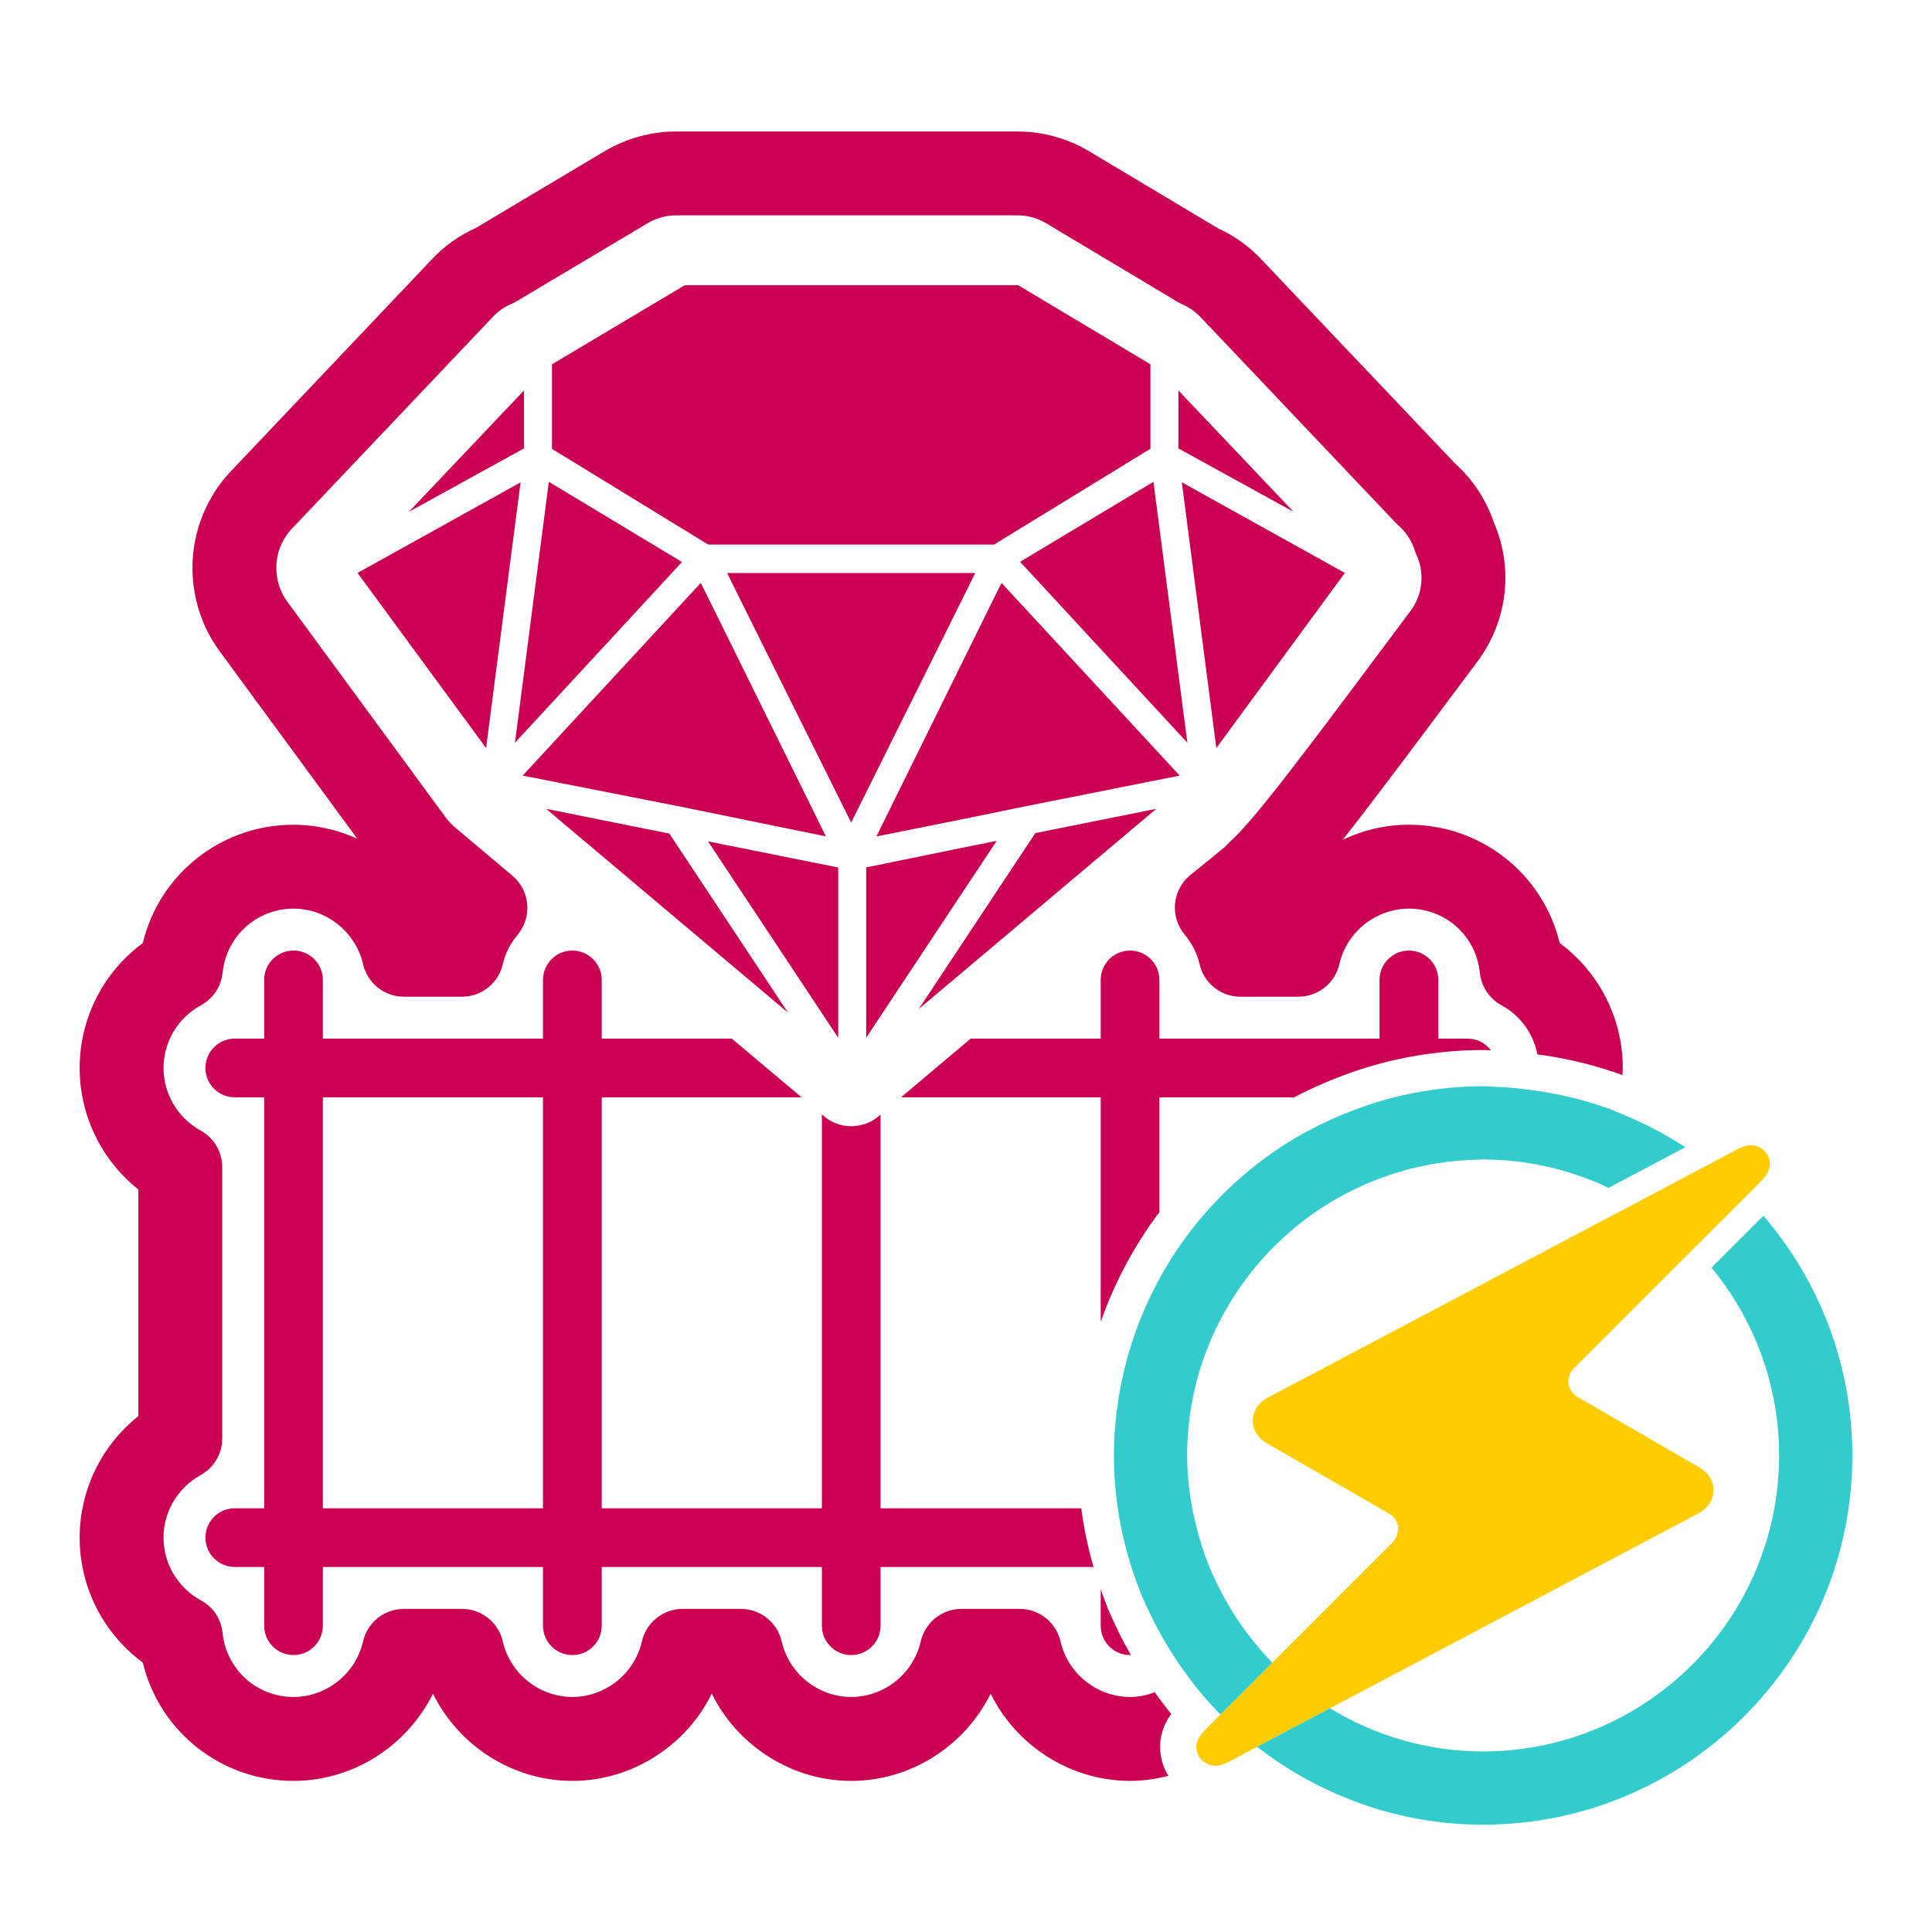 <?xml version="1.0" encoding="utf-8"?>
<!-- Generator: Adobe Illustrator 16.0.0, SVG Export Plug-In . SVG Version: 6.00 Build 0)  -->
<!DOCTYPE svg PUBLIC "-//W3C//DTD SVG 1.1//EN" "http://www.w3.org/Graphics/SVG/1.1/DTD/svg11.dtd">
<svg version="1.1" id="Layer_1" xmlns="http://www.w3.org/2000/svg" xmlns:xlink="http://www.w3.org/1999/xlink" x="0px" y="0px"
	 width="160px" height="160px" viewBox="0 0 160 160" enable-background="new 0 0 160 160" xml:space="preserve">
<g>
	<g>
		<path fill="#FFCC00" d="M145.019,94.84c-0.365,0-0.701,0.108-1.166,0.352l-2.305,1.222l-2.946,1.561l-3.084,1.636l-5.038,2.654
			l-0.867,0.461l-6.067,3.209l-1.051,0.557l-3.558,1.881l-2.137,1.131l-1.275,0.674l-1.574,0.832l-6.918,3.654l-2.024,1.07
			c-0.774,0.406-1.245,1.117-1.264,1.887c-0.008,0.781,0.432,1.486,1.198,1.926l0.424,0.24l2.649,1.523l3.994,2.299l1.94,1.119
			l1.102,0.637c0.398,0.227,0.677,0.627,0.732,1.094c0.028,0.168-0.017,0.338-0.049,0.5c-0.059,0.277-0.172,0.541-0.368,0.738
			l-4.16,4.16l-3.604,3.604l-2.24,2.242l-2.159,2.156l-2.129,2.129l-1.241,1.244c-0.71,0.695-0.916,1.373-0.633,2.049
			c0.222,0.539,0.838,0.953,1.434,0.953c0.354,0,0.701-0.107,1.162-0.346l0.145-0.076l0.828-0.439l1.337-0.709l0.29-0.154
			l1.003-0.529l1.658-0.877l3.081-1.629l1.613-0.852l3.272-1.732l3.913-2.068l7.368-3.896l8.242-4.365l6.106-3.23
			c0.773-0.412,1.233-1.102,1.25-1.891c0.021-0.764-0.418-1.48-1.178-1.92l-10.104-5.846c-0.389-0.229-0.66-0.635-0.725-1.094
			c-0.055-0.447,0.102-0.906,0.42-1.238l9.976-9.975l2.157-2.148l2.135-2.134l1.236-1.236c0.71-0.716,0.916-1.393,0.626-2.062
			C146.231,95.245,145.614,94.84,145.019,94.84z"/>
		<path fill="#33CCCC" d="M146.042,100.684l-4.3,4.299c3.488,4.234,5.595,9.65,5.595,15.551c0,12.08-8.785,22.143-20.3,24.146
			c-1.371,0.238-2.776,0.369-4.214,0.369c-4.647,0-8.976-1.324-12.686-3.576l-3.079,1.629l-1.659,0.877l-1.003,0.529l-0.29,0.154
			c1.733,1.348,3.615,2.51,5.615,3.469c1.304,0.623,2.656,1.16,4.055,1.598c2.858,0.895,5.896,1.383,9.047,1.383
			c16.857,0,30.581-13.713,30.581-30.58C153.404,112.955,150.62,106.031,146.042,100.684z"/>
		<path fill="#33CCCC" d="M134.294,92.251c-0.348-0.142-0.686-0.296-1.039-0.426c-1.872-0.683-3.829-1.162-5.845-1.466
			c-1.154-0.178-2.326-0.312-3.522-0.354c-0.009,0-0.016,0-0.023,0c-0.004-0.001-0.008-0.001-0.013-0.001
			c-0.343-0.009-0.679-0.046-1.028-0.046c-2.266,0-4.47,0.263-6.593,0.734c-1.468,0.328-2.887,0.771-4.266,1.3
			c-1.15,0.445-2.276,0.945-3.359,1.518c-0.404,0.216-0.809,0.428-1.203,0.658c-3.647,2.14-6.797,5.014-9.279,8.405
			c-1.097,1.504-2.051,3.113-2.86,4.803c-0.942,1.967-1.685,4.045-2.195,6.213c-0.516,2.236-0.819,4.549-0.819,6.941
			c0,3.965,0.78,7.752,2.155,11.225c0.05,0.113,0.083,0.234,0.127,0.352c0.041,0.096,0.091,0.184,0.13,0.279
			c0.187,0.441,0.396,0.873,0.603,1.303c0.89,1.85,1.953,3.596,3.175,5.217c0.02,0.021,0.033,0.047,0.052,0.068
			c0.315,0.42,0.628,0.84,0.966,1.242c0.52,0.613,1.051,1.201,1.619,1.77l2.129-2.131l2.159-2.154
			c-0.266-0.271-0.515-0.555-0.763-0.832c-0.418-0.469-0.814-0.957-1.194-1.455c-0.009-0.01-0.015-0.018-0.022-0.025
			c-0.849-1.109-1.593-2.293-2.247-3.533c-0.54-1.029-1.02-2.094-1.409-3.205c-0.024-0.066-0.041-0.137-0.062-0.203
			c-0.179-0.516-0.331-1.043-0.476-1.572c-0.556-2.025-0.878-4.145-0.878-6.346c0-0.029,0-0.049,0-0.082
			c0.023-5.615,1.954-10.777,5.161-14.906c1.44-1.859,3.143-3.498,5.049-4.877c1.662-1.2,3.486-2.188,5.429-2.946
			c0.739-0.292,1.493-0.553,2.268-0.77c0.884-0.25,1.794-0.443,2.717-0.594c1.157-0.188,2.344-0.307,3.553-0.322
			c0.116,0,0.221-0.014,0.334-0.014c0.076,0,0.15,0.004,0.229,0.007c0.265,0.004,0.532,0.007,0.797,0.019
			c2.767,0.118,5.405,0.712,7.862,1.677c0.054,0.019,0.106,0.033,0.159,0.056c0.457,0.178,0.895,0.389,1.336,0.599l6.36-3.366
			C137.91,93.931,136.146,93.004,134.294,92.251z"/>
	</g>
	<path fill="#CB0052" d="M58.651,45.098l-12.939-7.927v-7l10.997-6.549h27.617l10.947,6.548v6.993l-12.948,7.935H58.651z
		 M98.333,61.51l-2.809-21.607l-11.042,6.623L98.333,61.51z M97.59,32.335v4.8l9.533,5.249L97.59,32.335z M43.397,32.335
		l-9.533,10.049l9.533-5.249V32.335z M100.731,61.95l10.645-14.502l-13.502-7.505L100.731,61.95z M92.538,134.945
		c-0.213-0.441-0.433-0.896-0.655-1.424l0.014,0.035c-0.044-0.092-0.088-0.184-0.128-0.277c-0.016-0.037-0.03-0.074-0.044-0.111
		c-0.029-0.076-0.057-0.154-0.097-0.273c-0.005-0.012-0.009-0.023-0.014-0.035c-0.163-0.41-0.312-0.824-0.458-1.238v3.01
		c0,1.346,1.088,2.434,2.432,2.434c0.022,0,0.043-0.006,0.065-0.008c-0.385-0.676-0.756-1.363-1.094-2.064L92.538,134.945z
		 M89.543,124.91c0.219,1.639,0.555,3.262,1.017,4.859H72.924v4.861c0,1.346-1.087,2.434-2.429,2.434
		c-1.345,0-2.431-1.088-2.431-2.434v-4.861H49.833v4.861c0,1.346-1.088,2.434-2.433,2.434c-1.344,0-2.431-1.088-2.431-2.434v-4.861
		H26.737v4.861c0,1.346-1.087,2.434-2.431,2.434c-1.342,0-2.429-1.088-2.429-2.434v-4.861h-2.43c-1.347,0-2.434-1.088-2.434-2.432
		c0-1.342,1.087-2.428,2.434-2.428h2.43V90.875h-2.43c-1.347,0-2.434-1.086-2.434-2.429c0-1.344,1.087-2.432,2.434-2.432h2.43
		v-4.862c0-1.342,1.087-2.431,2.429-2.431c1.343,0,2.431,1.089,2.431,2.431v4.862h18.231v-4.862c0-1.342,1.087-2.431,2.431-2.431
		c1.345,0,2.433,1.089,2.433,2.431v4.862h10.773l5.776,4.86H49.833v34.035h18.231V92.295l0.188,0.158
		c0.646,0.542,1.442,0.816,2.237,0.816c0.296,0,0.591-0.039,0.879-0.115c0.592-0.134,1.113-0.447,1.555-0.854v32.609H89.543z
		 M44.969,90.875H26.737v34.035h18.231V90.875z M121.542,86.015h-2.429v-4.862c0-1.342-1.088-2.431-2.43-2.431
		c-1.348,0-2.436,1.089-2.436,2.431v4.862h-18.23v-4.862c0-1.342-1.086-2.431-2.43-2.431s-2.432,1.089-2.432,2.431v4.862H80.386
		l-5.766,4.86h16.536v18.59c0.405-1.148,0.872-2.279,1.401-3.385c0.895-1.867,1.952-3.643,3.145-5.277
		c0.103-0.139,0.212-0.271,0.315-0.408v-9.52h11.155l0.031-0.017c1.139-0.602,2.342-1.146,3.686-1.666
		c1.569-0.603,3.146-1.082,4.69-1.428c2.406-0.534,4.844-0.806,7.243-0.806c0.221,0,0.436,0.013,0.65,0.024
		C123.03,86.398,122.334,86.015,121.542,86.015z M29.611,47.448l10.645,14.5l2.855-22L29.611,47.448z M45.452,39.902l-1.93,14.868
		l-0.875,6.739l13.833-14.966L45.452,39.902z M82.943,48.276l-0.979,1.97L72.58,69.272l6.527-1.308l5.719-1.17
		c0.004,0,0.006,0,0.006,0c0.002,0,0.002,0,0.002,0l12.861-2.563L82.943,48.276z M79.823,70.182l-8.089,1.654v14.101l10.804-16.299
		L79.823,70.182z M96.992,141.939c-0.293-0.359-0.564-0.715-0.823-1.059l-0.058-0.076c-0.019-0.025-0.036-0.049-0.054-0.072
		c-0.006-0.008-0.011-0.014-0.016-0.021c-0.14-0.186-0.27-0.379-0.406-0.566c-0.645,0.244-1.331,0.391-2.048,0.391
		c-2.732,0-5.149-1.93-5.757-4.592c-0.358-1.58-1.766-2.703-3.388-2.703h-4.806c-1.623,0-3.026,1.123-3.387,2.703
		c-0.605,2.662-3.024,4.592-5.755,4.592s-5.151-1.93-5.757-4.592c-0.36-1.58-1.765-2.703-3.388-2.703h-4.806
		c-1.62,0-3.026,1.123-3.387,2.703c-0.604,2.662-3.028,4.592-5.757,4.592c-2.73,0-5.151-1.93-5.757-4.592
		c-0.358-1.58-1.766-2.703-3.385-2.703H33.45c-1.621,0-3.027,1.123-3.386,2.703c-0.605,2.662-3.026,4.592-5.757,4.592
		c-3.04,0-5.566-2.279-5.873-5.303c-0.115-1.141-0.786-2.148-1.796-2.699c-1.91-1.041-3.095-3.029-3.095-5.195
		c0-2.146,1.175-4.129,3.066-5.176c1.109-0.607,1.796-1.773,1.796-3.041V96.663c0-1.266-0.687-2.432-1.796-3.041
		c-1.892-1.045-3.066-3.029-3.066-5.176c0-2.164,1.186-4.154,3.095-5.193c1.01-0.547,1.681-1.558,1.796-2.698
		c0.307-3.022,2.833-5.306,5.873-5.306c2.729,0,5.151,1.932,5.758,4.593c0.361,1.58,1.764,2.701,3.385,2.701h4.808
		c1.619,0,3.023-1.123,3.383-2.701c0.201-0.874,0.615-1.694,1.231-2.437c1.221-1.47,1.028-3.646-0.43-4.877l-4.744-3.995
		c-0.338-0.291-0.58-0.549-0.804-0.855L23.782,49.815c-0.582-0.794-0.901-1.773-0.897-2.794c-0.006-1.189,0.459-2.362,1.278-3.226
		L40.827,26.23c0.425-0.453,0.936-0.812,1.518-1.058c0.141-0.061,0.282-0.129,0.417-0.21l10.871-6.476
		c0.721-0.429,1.538-0.653,2.374-0.653H84.26c0.833,0,1.648,0.225,2.359,0.645L97.521,25c0.132,0.08,0.268,0.148,0.408,0.208
		c0.564,0.244,1.067,0.603,1.519,1.08l16.121,16.99c0.074,0.082,0.154,0.155,0.236,0.228c0.635,0.558,1.104,1.271,1.356,2.07
		c0.045,0.137,0.097,0.271,0.154,0.4c0.128,0.283,0.227,0.58,0.299,0.895c0.288,1.287-0.002,2.645-0.785,3.704
		c-8.891,11.91-12.946,17.346-15.044,19.211c-0.125,0.114-0.238,0.232-0.342,0.356c-0.596,0.479-1.586,1.285-2.87,2.332
		c-0.719,0.584-1.172,1.434-1.261,2.355c-0.089,0.926,0.197,1.846,0.787,2.559c0.624,0.746,1.04,1.572,1.244,2.453
		c0.36,1.58,1.764,2.701,3.386,2.701h4.807c1.622,0,3.022-1.121,3.386-2.701c0.605-2.661,3.03-4.593,5.761-4.593
		c3.041,0,5.565,2.278,5.87,5.304c0.118,1.142,0.789,2.153,1.797,2.7c1.571,0.855,2.641,2.359,2.974,4.071
		c0.182,0.025,0.347,0.04,0.533,0.068c2.261,0.341,4.423,0.884,6.432,1.616c0.023,0.009,0.046,0.02,0.069,0.028
		c0.01-0.197,0.033-0.392,0.033-0.591c0-4.113-1.966-7.937-5.222-10.34c-1.374-5.697-6.464-9.804-12.486-9.804
		c-1.943,0-3.81,0.449-5.493,1.257c2.499-3.167,5.978-7.823,11.22-14.847c1.986-2.698,2.709-6.108,1.986-9.345
		c-0.157-0.714-0.386-1.415-0.676-2.083c-0.633-1.882-1.737-3.565-3.215-4.894l-16.004-16.862c-1.025-1.104-2.233-1.975-3.596-2.597
		L90.17,12.512c-1.789-1.063-3.835-1.623-5.91-1.623H56.007c-2.083,0-4.13,0.563-5.925,1.63l-10.689,6.367
		c-1.38,0.619-2.601,1.493-3.619,2.581L19.131,39.014c-2.044,2.146-3.208,5.077-3.191,8.013c-0.009,2.464,0.787,4.914,2.245,6.898
		l11.404,15.534c-1.628-0.743-3.422-1.156-5.282-1.156c-6.021,0-11.108,4.106-12.484,9.802c-3.262,2.405-5.227,6.229-5.227,10.342
		c0,3.951,1.822,7.644,4.863,10.061v18.771c-3.042,2.418-4.863,6.113-4.863,10.061c0,4.113,1.965,7.936,5.226,10.34
		c1.377,5.699,6.465,9.805,12.485,9.805c4.945,0,9.421-2.91,11.547-7.227c2.125,4.316,6.601,7.227,11.546,7.227
		c4.941,0,9.422-2.912,11.548-7.227c2.124,4.314,6.603,7.227,11.547,7.227c4.944,0,9.421-2.91,11.544-7.227
		c2.126,4.316,6.602,7.227,11.549,7.227c1.087,0,2.146-0.156,3.168-0.422c-0.123-0.199-0.233-0.406-0.322-0.623
		C96.114,145.678,95.614,143.852,96.992,141.939z M76.083,83.566l19.674-16.583l-10.014,2.012L76.083,83.566z M80.762,47.455H60.218
		l1.035,2.097l9.237,18.569l9.466-19.029L80.762,47.455z M45.231,66.986l20.026,16.873l-9.827-14.827L45.231,66.986z M56.315,66.795
		c0.001,0.002,0.003,0,0.005,0l12.077,2.468L59.025,50.27l-0.991-1.993L43.287,64.229l13.024,2.565H56.315z M69.417,85.944V71.841
		l-10.782-2.163L69.417,85.944z"/>
</g>
</svg> 